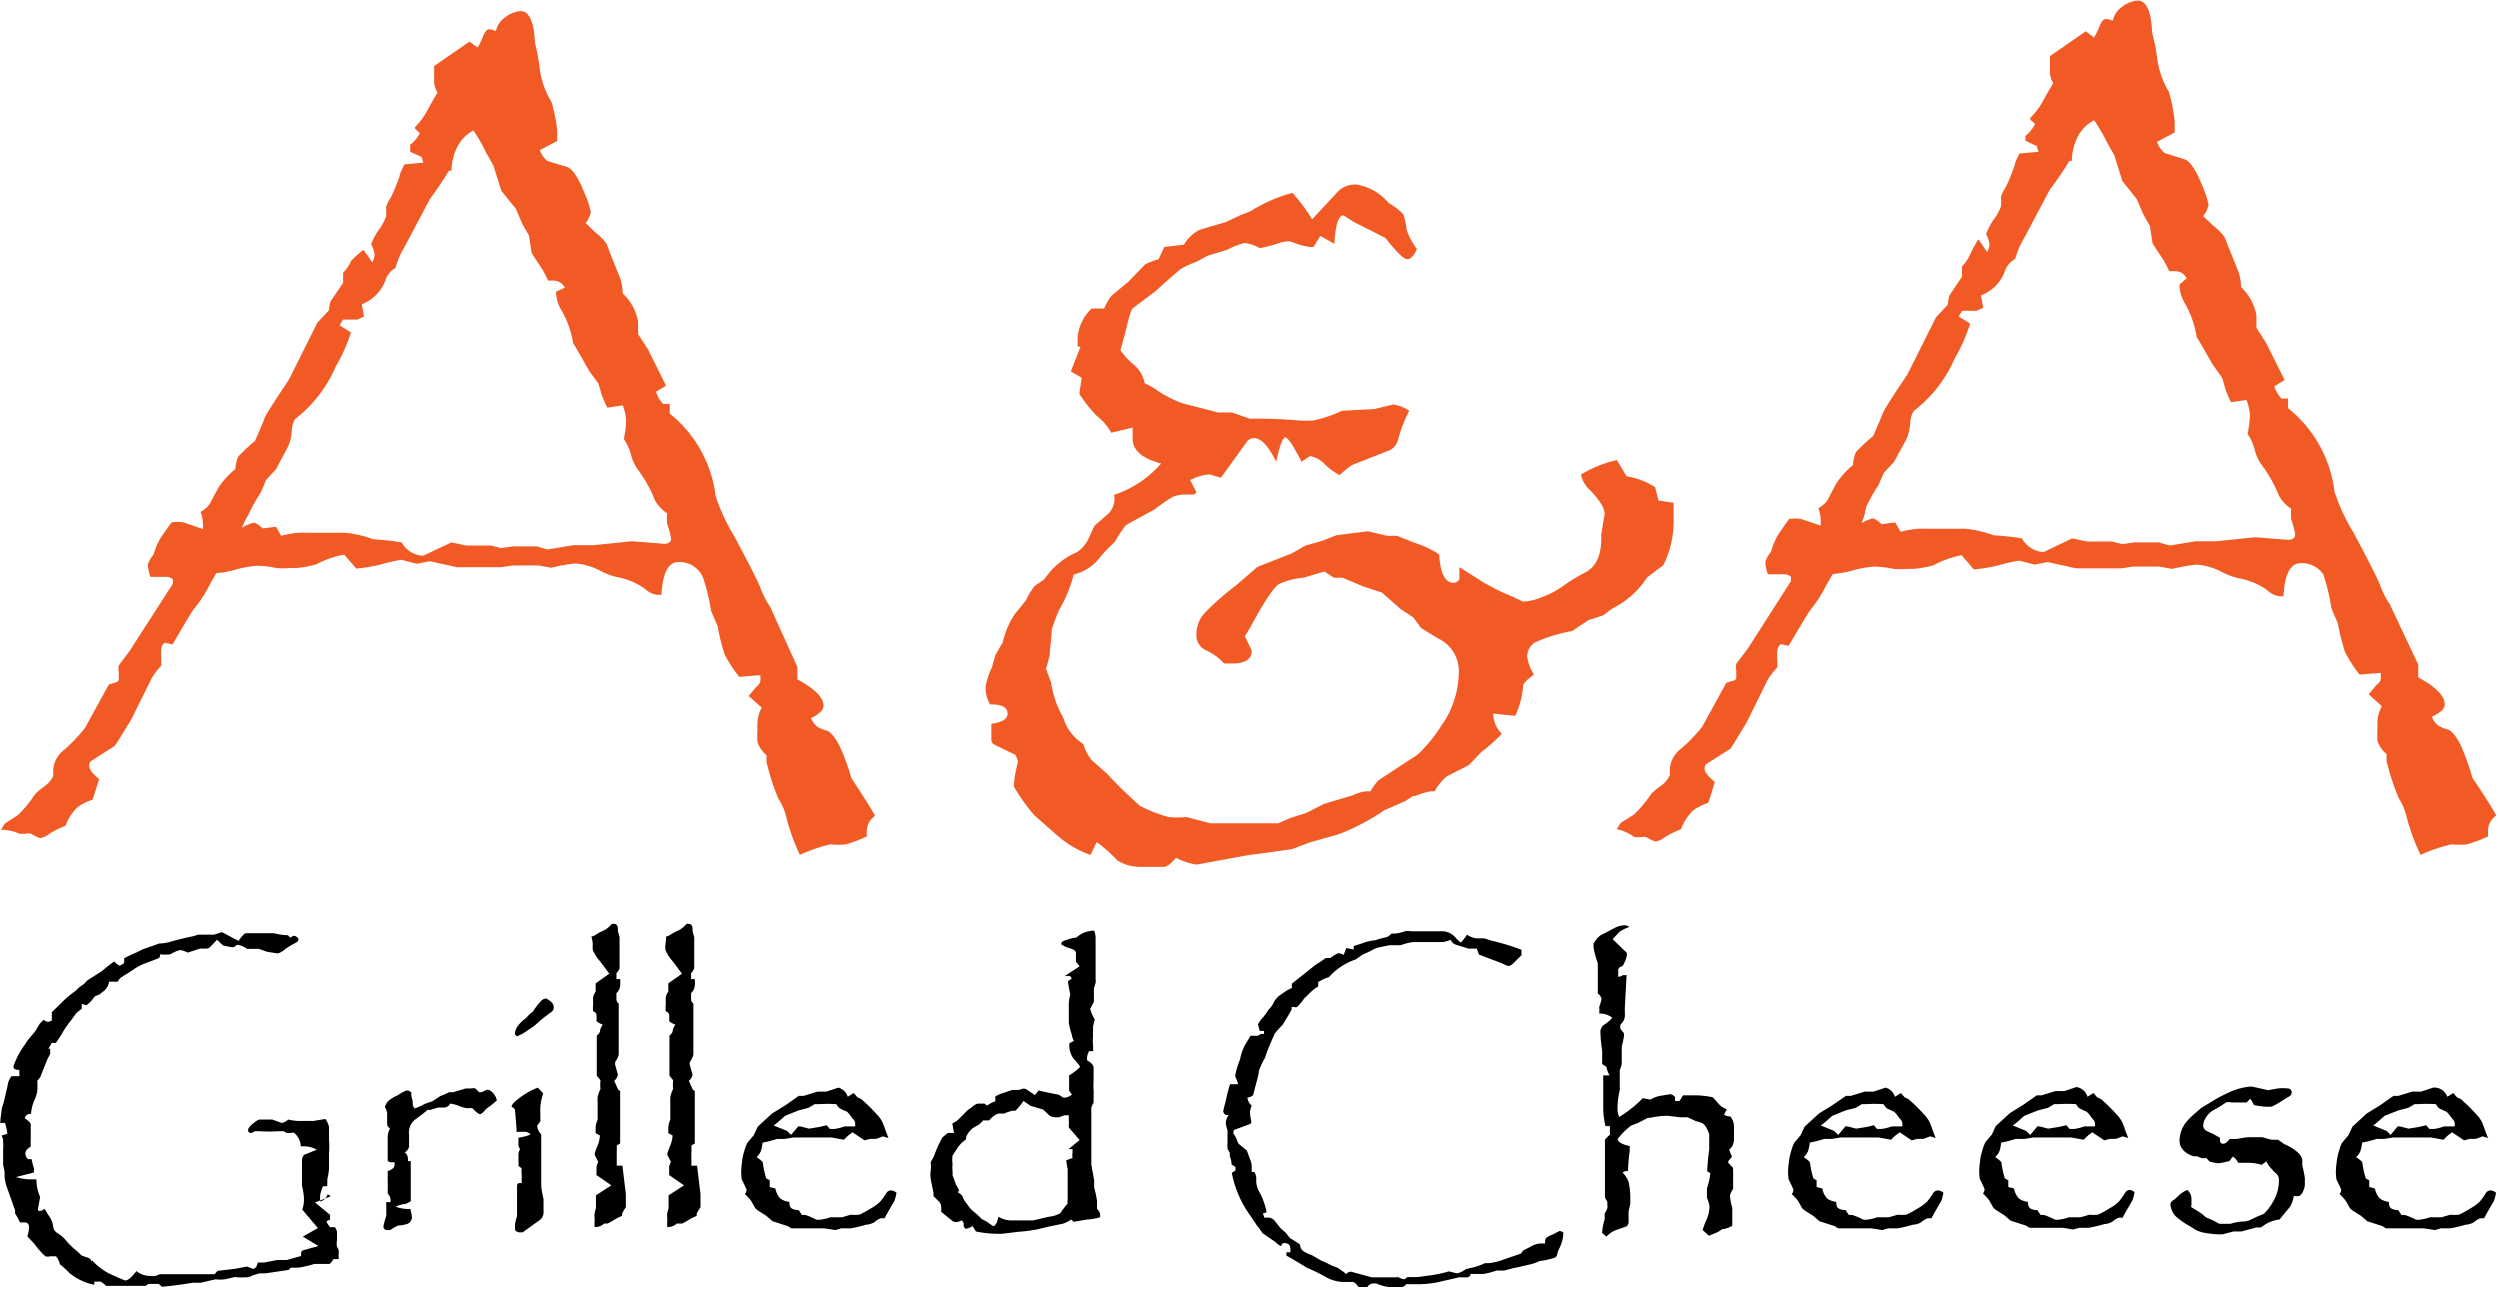 <svg xmlns="http://www.w3.org/2000/svg" viewBox="0 0 87.76 45.42"><defs><style>.cls-1{fill:#f15a24;}</style></defs><title>logo2</title><g id="Layer_1" data-name="Layer 1"><path d="M580.3,227.09l.2-.06a3.33,3.33,0,0,0-.08-.38h-.17q0-.13.06-.54l.06-.18.14-.6q0-.12.13-.32h.28l0-.22q-.21,0-.21-.12a2.76,2.76,0,0,1,.39-.75l.11-.17.26-.31.17-.28.13-.13a.32.32,0,0,0,.16.07.31.31,0,0,0,.13-.05l0-.29.34-.33a3.32,3.32,0,0,1,.47-.4l.16-.15.16-.11.11-.12.53-.34a4.94,4.94,0,0,1,.42-.33.63.63,0,0,0,.19.15q.15-.07.16-.11s0-.05,0-.15a3.35,3.35,0,0,1,.42-.2l.24-.12.38-.13.19-.07a1.46,1.46,0,0,0,.39-.06q.38-.11.82-.2l.16-.05.19,0h.37l.24-.08h.05l.56.3q.2-.27.25-.27h0l.44,0,.56,0a2,2,0,0,0,.49.07l.08.09h0a.27.27,0,0,1,.13-.07s.09,0,.16.11a.17.17,0,0,1-.07.12l-.17.09-.21.13a.68.68,0,0,1-.28.17l-.38-.06-.28-.1-.41,0a.94.94,0,0,0-.31-.14l-.06,0q-.09.08-.11.08l-.07,0-.3-.06-.21-.2-.24.25a.21.21,0,0,1-.15.06l-.21,0-.43.14a.94.94,0,0,0-.26-.09,1.12,1.12,0,0,0-.35.15,1.42,1.42,0,0,1-.36,0q0,.12-.06.14l-.55.21a2.54,2.54,0,0,0-.42.25l-.34.21a.59.59,0,0,0-.12.15l-.22,0h-.08a.56.56,0,0,1-.15.3l-.19.15-.15.06s0,0-.07.08a1,1,0,0,1-.24.24l-.16-.05,0,.17-.19.15-.18.25a4.15,4.15,0,0,0-.27.38q-.13.23-.27.42l-.15,0a.59.59,0,0,1-.12.2v0H582l0,.07H582a.67.67,0,0,1,0,.12l-.1.19-.25.63-.1.12a2.8,2.8,0,0,1,0,.35,1.3,1.3,0,0,1-.12.37,1.44,1.44,0,0,0-.1.44q-.19,0-.22.16.21.13.21.22h0q0,.4,0,.47a2.86,2.86,0,0,0,0,.3q-.19.11-.19.25a.3.3,0,0,0,.09.19l.13,0a2,2,0,0,0,.08.31,1.05,1.05,0,0,1,0,.16l-.63.16h0a1.73,1.73,0,0,0,.53.08l.19,0a1.45,1.45,0,0,0,.13.62h0l-.08.42a.06.06,0,0,0,.07.07.26.26,0,0,0,.16-.08l.13.21a1,1,0,0,1,.15.28l.05.24s.05.08.13.13a1.06,1.06,0,0,1,.3.26,2.6,2.6,0,0,0,.31.31l.12.1.11.11.16.06a.31.31,0,0,1,.15.07l.06.09,0-.05a2.18,2.18,0,0,0,.59.46l.33.15.24.1q.15,0,.4-.33a.76.76,0,0,0,.51.17.44.44,0,0,0,.16,0l.15-.06.11,0h.08l.76,0h.61l.37,0a.41.41,0,0,1,.11-.12l.6-.07.42-.08.21.08h0q.12,0,.17-.22l.22,0,.47-.09.33,0,.5-.14a.35.35,0,0,1,0-.07q0-.11.07-.13l.54-.15-.55-.33.53-.3-.55-.65v0a1,1,0,0,0,.06-.37s0-.2-.07-.47V228q0-.21.12-.25l.4-.16,0,0,0,0a.9.9,0,0,0-.45-.12h-.11a.67.67,0,0,0-.23-.47.21.21,0,0,0-.12,0h-.15l-.1-.06h0l-.17,0a5.26,5.26,0,0,1-.67,0l-.18,0a.21.21,0,0,1-.13.06q-.1,0-.1-.1t.2-.25a.63.63,0,0,1,.19-.12h.46l.33.12h0a.38.38,0,0,0,.22-.12,2.15,2.15,0,0,0,.37.05h.1l.18,0,.24,0h0l.42-.07a.81.81,0,0,1,.13.27h0l0,.36s0,.05,0,.1a3,3,0,0,1,0,.47q0,.12,0,.55a2.61,2.61,0,0,1-.06.37q0,.11,0,.24h-.15a1.43,1.43,0,0,0-.1.31,1.59,1.59,0,0,0,0,.23.47.47,0,0,0,.17-.1.4.4,0,0,0,.09-.15.15.15,0,0,1,.1.07l-.54.21.53.44,0,0a.63.63,0,0,0,0,.16l-.13.06a.59.59,0,0,0,.13.21H592a.65.65,0,0,1,.07.15v.31a.55.55,0,0,0,0,.22l.06.12,0,.14a.26.26,0,0,0,0,.08,1,1,0,0,0,0,.1l-.19,0a.46.46,0,0,1-.13.17h-.54a3.48,3.48,0,0,1-.56.13l-.26,0-.08.08-.81.12h-.19a1.28,1.28,0,0,0-.38.13,2.68,2.68,0,0,1-.51,0l-.35.08a1.59,1.59,0,0,1-.33,0l-.52.12H587q-.6.1-1.08.14-.1-.11-.15-.1h-.12l-.2,0-.1.07h-.72l-.2,0-.47,0a.63.63,0,0,0-.19-.15l-.22,0,0,.11a2,2,0,0,1-.86-.4,3.21,3.21,0,0,0-.35-.32.55.55,0,0,0-.14-.28H582a.3.3,0,0,1-.17,0,2.66,2.66,0,0,1-.37-.42l-.26-.28a1.29,1.29,0,0,0,.06-.31q0-.18-.16-.18l-.16,0a1.94,1.94,0,0,0-.17-.31l0-.11-.28-.79a1.39,1.39,0,0,1-.09-.42v0l0-.14a2.27,2.27,0,0,0-.05-.24s0-.2,0-.55a1.46,1.46,0,0,0,0-.24.9.9,0,0,1,0-.13A.35.35,0,0,1,580.3,227.09Z" transform="translate(-580.24 -187.23)"/><path d="M593.75,226.09a.62.62,0,0,1,.12-.21,1.27,1.27,0,0,1,.33-.2,1.45,1.45,0,0,1,.31-.17.2.2,0,0,1,.17.08l0,.11.05.2a.45.45,0,0,0,0,.11.22.22,0,0,0,.07.13,1.88,1.88,0,0,0,.35-.16l.27-.09.27-.18.17-.07.15-.07.14,0h0l.44-.13h.19a.27.27,0,0,1,.15,0l.13.13.09,0,.19-.09h0a.31.31,0,0,1,.19.1.52.52,0,0,1,.15.28,3.47,3.47,0,0,1-.38.3q-.14.18-.21.18t-.27-.21h-.19a.88.88,0,0,1-.28-.08,1.35,1.35,0,0,0-.31-.08.24.24,0,0,1-.21.14l-.22,0-.26.08-.1,0q-.13.12-.45.35a.58.58,0,0,0-.2.52v.22q0,.12,0,.19s0,.12-.15.21a.32.32,0,0,1,.11.2.56.56,0,0,1,0,.11l.1,0,0,.19,0,1.15,0,.07-.17.09a1.08,1.08,0,0,0-.36.1,1.3,1.3,0,0,0,.4.08l.11,0a1.24,1.24,0,0,1,.06.29.26.26,0,0,1-.15.23,1.24,1.24,0,0,1-.33.06,1.53,1.53,0,0,0-.28.16l-.09,0q-.15,0-.15-.13a3.06,3.06,0,0,1,.1-.37.24.24,0,0,0,0-.08l0-.29a.64.64,0,0,1,0-.11l.15,0a1,1,0,0,0,0-.1.34.34,0,0,0-.1-.2V229a2.86,2.86,0,0,0,0-.3q0-.21,0-.36.24-.08.24-.21a.38.38,0,0,0,0-.1l-.13,0a.19.19,0,0,1-.11-.05v-.64s0-.07,0-.12v-.1a.69.69,0,0,1,.08-.28.27.27,0,0,1-.1-.12s0-.15,0-.42A.57.57,0,0,0,593.75,226.09Z" transform="translate(-580.24 -187.23)"/><path d="M598.2,226.08q0-.09.19-.24a2.64,2.64,0,0,1,.73-.43l.19.2a2,2,0,0,0-.1.45,2.79,2.79,0,0,0,0,.29v.24l-.11.15a.44.44,0,0,0,.14.31l0,.08v.38a1.19,1.19,0,0,0,0,.15l0,1.22a4,4,0,0,0,.08.44v.27a2.08,2.08,0,0,1,0,.22.33.33,0,0,1-.12.24l-.24.17-.37.27-.12,0a.22.22,0,0,1-.15-.08l0-.21a1.61,1.61,0,0,1,.07-.28v-.31l0-.63v-.12q0-.1.1-.1h.06a.58.58,0,0,0,0-.14,1,1,0,0,0,0-.2,1.54,1.54,0,0,1,0-.18l-.11-.08a1.72,1.72,0,0,0,0-.21s0-.05,0-.1v-.09a.36.36,0,0,1,.06-.19.25.25,0,0,1-.06-.16v-.24q.42-.08.42-.13v0a.35.35,0,0,0-.24-.08h-.25a.83.83,0,0,0,0-.13l-.05-.63Q598.31,226.14,598.2,226.08Zm.12-2.58h0q0-.22.33-.49a1,1,0,0,0,.17-.17l.13-.1a2.27,2.27,0,0,1,.3-.39.3.3,0,0,1,.16-.07.48.48,0,0,1,.15.1.26.26,0,0,1,.12.22.22.22,0,0,1-.12.18,5.79,5.79,0,0,0-.56.46l-.18.12-.22.15-.21.1S598.31,223.56,598.31,223.49Z" transform="translate(-580.24 -187.23)"/><path d="M601,220.11a.5.5,0,0,0,.16-.07,1.38,1.38,0,0,1,.24-.13.91.91,0,0,0,.32-.25h.06q.15,0,.15.17h0a.6.6,0,0,1,0,.08v0l.06.22,0,.54q0,.52,0,.55a.44.44,0,0,1-.11.17l0,.21.13,0a1.13,1.13,0,0,1,0,.23.38.38,0,0,1-.13.26q0,.18,0,.23a.19.19,0,0,0,.08.14q0,.12,0,.18l0,.8v.81a.66.66,0,0,1-.12.25.27.27,0,0,0,0,.13l.09.32v0a.33.33,0,0,1-.13.22l.14.31.07.05v.4l0,1.44-.12.07a1.78,1.78,0,0,1,0,.23s0,.12,0,.31v.17l.2,0,0,0,.12,1v.27l0,.19a1.42,1.42,0,0,0-.13.22.17.17,0,0,0,0,.08,2.65,2.65,0,0,0-.36.19l-.15.08h-.12a.45.45,0,0,1-.25.12l-.09,0q0-.1,0-.16a1.19,1.19,0,0,0,0-.2.48.48,0,0,1,0-.1,1.8,1.8,0,0,1,.05-.2v-.14l0-.19,0-.12.54-.35-.52-.36v-.08l0-.23.06-.16-.12-.23a.16.16,0,0,1,0-.07,2.56,2.56,0,0,1,.1-.27,1.1,1.1,0,0,0,.08-.35l-.15-.08V227q0-.15,0-.19s0-.11.07-.28a.52.52,0,0,0,0-.1q0-.22,0-.5a1.46,1.46,0,0,1,0-.18,1,1,0,0,1,.1-.29,1.38,1.38,0,0,1,0-.31l-.13-.16v-1.41a.32.32,0,0,0,.11-.13q0-.11.1-.25a.86.86,0,0,1-.22-.12,1.36,1.36,0,0,0,0-.22s0-.09-.12-.13a1.14,1.14,0,0,1,0-.23v-.26a.52.52,0,0,1,.09-.2.09.09,0,0,0,0-.05l0-.12,0-.12,0,0,.48-.34-.33-.44a1.47,1.47,0,0,1-.25-.39,1.17,1.17,0,0,1,0-.21A1.33,1.33,0,0,0,601,220.11Z" transform="translate(-580.24 -187.23)"/><path d="M603.62,220.11a.5.5,0,0,0,.16-.07,1.38,1.38,0,0,1,.24-.13.91.91,0,0,0,.32-.25h.06q.15,0,.15.17h0a.6.6,0,0,1,0,.08v0l.06.22,0,.54q0,.52,0,.55a.44.44,0,0,1-.11.17l0,.21.13,0a1.13,1.13,0,0,1,0,.23.38.38,0,0,1-.13.26q0,.18,0,.23a.19.19,0,0,0,.08.14q0,.12,0,.18l0,.8v.81a.66.66,0,0,1-.12.25.27.27,0,0,0,0,.13l.09.32v0a.33.33,0,0,1-.13.22l.14.31.07.05v.4l0,1.44-.12.07a1.78,1.78,0,0,1,0,.23s0,.12,0,.31v.17l.2,0,0,0,.12,1v.27l0,.19a1.42,1.42,0,0,0-.13.22.17.17,0,0,0,0,.08,2.65,2.65,0,0,0-.36.19l-.15.08H604a.45.45,0,0,1-.25.12l-.09,0q0-.1,0-.16a1.19,1.19,0,0,0,0-.2.48.48,0,0,1,0-.1,1.8,1.8,0,0,1,.05-.2v-.14l0-.19,0-.12.54-.35-.52-.36v-.08l0-.23.06-.16-.12-.23a.16.16,0,0,1,0-.07,2.56,2.56,0,0,1,.1-.27,1.1,1.1,0,0,0,.08-.35l-.15-.08V227q0-.15,0-.19s0-.11.07-.28a.52.52,0,0,0,0-.1q0-.22,0-.5a1.46,1.46,0,0,1,0-.18,1,1,0,0,1,.1-.29,1.38,1.38,0,0,1,0-.31l-.13-.16v-1.41a.32.32,0,0,0,.11-.13q0-.11.1-.25a.86.86,0,0,1-.22-.12,1.36,1.36,0,0,0,0-.22s0-.09-.12-.13a1.14,1.14,0,0,1,0-.23v-.26a.52.52,0,0,1,.09-.2.09.09,0,0,0,0-.05l0-.12,0-.12,0,0,.48-.34-.33-.44a1.47,1.47,0,0,1-.25-.39,1.17,1.17,0,0,1,0-.21A1.33,1.33,0,0,0,603.62,220.11Z" transform="translate(-580.24 -187.23)"/><path d="M610,225.73l.21-.13.13.15.13.06a5.67,5.67,0,0,1,.55.54,1,1,0,0,1,.21.3q.05.12.11.3l.09.23,0,0-.19-.06-.24.09-.22,0-.19.05-.42-.28a1.3,1.3,0,0,0-.3.26l-.44-.08-.24,0,0,0h-.56l-.24,0-.3,0-.3.05h-.27a4,4,0,0,1-.51.13,1.62,1.62,0,0,1-.06.3.67.67,0,0,1-.15.21q.21.14.22.2a2.91,2.91,0,0,0,.12.55l.12.06,0,.24.2.05a.69.69,0,0,0,.17.35.63.63,0,0,0,.32.12q0,.2.1.24a.5.5,0,0,0,.23.05l.11.17h.12a2.44,2.44,0,0,1,.38.16.37.37,0,0,0,.17,0,1.39,1.39,0,0,0,.33-.08l.41,0,.31-.09a1.4,1.4,0,0,0,.3,0,3.38,3.38,0,0,0,.4-.22,1.44,1.44,0,0,0,.33-.24,2.17,2.17,0,0,0,.22-.31.2.2,0,0,1,.18-.08.33.33,0,0,1,.17.08,1.26,1.26,0,0,1-.08.3q-.27.46-.34.6a.35.35,0,0,0-.14,0,.67.67,0,0,0-.21.13.59.59,0,0,1-.29.09,4.71,4.71,0,0,1-.55.13l-.33,0-.21.06-.38-.06-.22,0h-.11l-.24,0-.47,0h-.12l-.13-.08-.53-.17-.22-.19-.22-.14q-.18-.11-.19-.17l-.12-.21a1.57,1.57,0,0,0-.22-.24.34.34,0,0,0,.06-.15,3.82,3.82,0,0,0-.17-.36,1.8,1.8,0,0,1,0-.55,2,2,0,0,1,.09-.46,1.28,1.28,0,0,1,.11-.29l.22-.26.14-.3.5-.46.47-.29.47-.33.17,0,.49-.15.31,0,.42-.14A.48.48,0,0,1,610,225.73Zm-.74,1,.11.13.17,0a1.72,1.72,0,0,0,.35-.09l.37,0,0-.06a.41.41,0,0,0,0-.06.23.23,0,0,0-.08-.14l-.06-.08q-.15-.21-.19-.19l-.21-.1a.48.48,0,0,1-.12-.15,5.36,5.36,0,0,0-.63,0h-.13l-.22.13-.35.09-.47.19-.25.22-.15.12v0h0l.47.19.14.14.25-.3.07,0,.31.08h0l.37-.06Z" transform="translate(-580.24 -187.23)"/><path d="M613.51,227l.22,0,0,0-.06-.33.17-.1.37-.37.17-.12a.37.37,0,0,1,.2-.11l.22,0,.09.07a1.07,1.07,0,0,1,.29-.15v-.17a1.14,1.14,0,0,1,.3-.13l.3-.1.22,0,.18-.05a.32.32,0,0,1,.15.07l.24.16.13-.16.26.06.45.09.15.1.07,0a.42.42,0,0,0,.24-.11.69.69,0,0,1-.1-.14l0-.4,0-.13a1.9,1.9,0,0,0,.39-.3s-.08-.13-.23-.28a.81.81,0,0,1-.15-.55l.16-.08a.59.59,0,0,1-.08-.24,2,2,0,0,1-.1-.4l0-.18q0-.19,0-.49a1.4,1.4,0,0,1,.05-.31l-.07-.37a.4.4,0,0,1,0-.12l.12-.07q-.05-.11-.07-.1s-.07,0-.17,0l0,0h0l.52-.34-.13-.16,0-.3q0-.11-.21-.17t-.31-.15s0-.06.07-.1a1.74,1.74,0,0,1,.47-.13.91.91,0,0,1,.62-.24.76.76,0,0,1,.05.3v.12h0l0,.28v1a.42.42,0,0,1,0,.13l-.06.2,0,.47-.13.24a1.44,1.44,0,0,0,.16.38l-.06.24,0,.19a1.1,1.1,0,0,0,0,.17,1.18,1.18,0,0,0,0,.28.69.69,0,0,1,0,.12.22.22,0,0,1,0,.11l-.14,0a.58.58,0,0,0-.07.22.92.92,0,0,0,0,.1q.22.13.23.25s0,.14,0,.38a.3.3,0,0,0,0,.06,2.78,2.78,0,0,0,0,.37.67.67,0,0,1,0,.12v.31a.85.85,0,0,0-.08.17v.83l0,.43v.13l0,.3,0,.31.1.56v.25a3.35,3.35,0,0,1,.1.47v.28a.29.29,0,0,1,.11.21v.08a1.91,1.91,0,0,1-.46.08l-.47.08-.09-.08a1.06,1.06,0,0,1-.3.15l-.54.11a4.73,4.73,0,0,1-1,.17l-.58.07a4,4,0,0,1-.92-.08l-.12-.19a.75.75,0,0,1-.24.1s0,0-.07-.08l0-.12a.23.23,0,0,0-.07-.1.49.49,0,0,1-.19.06.23.23,0,0,1-.16-.06l-.37-.3a.87.87,0,0,0,0-.17.3.3,0,0,0-.12-.23l-.15-.15,0-.12q-.1-.47-.1-.51a1,1,0,0,1,0-.26,1.07,1.07,0,0,0,0-.3l.11-.2a4.77,4.77,0,0,1,.3-.67Zm.36,2.09a.39.39,0,0,1,.15.12l.06.14.21.29a2,2,0,0,0,.25.22l.16.16.17.09.23.16q.12,0,.19-.33a.84.84,0,0,0,.41.13l.55,0h.26l.56-.13a1,1,0,0,0,.39-.12,2.75,2.75,0,0,1,.26-.34.29.29,0,0,1,0-.13l0-.17v-.91a2.57,2.57,0,0,1-.05-.31l.22-.08a.57.57,0,0,1,0-.18s0-.08,0-.13l-.14,0,.39-.32-.38-.44v-.13a.19.19,0,0,0,0-.08v-.22l-.15,0-.19.07h-.07a.41.41,0,0,1-.27-.06l-.22-.21-.44-.13-.25-.17a3.61,3.61,0,0,1-.28.34h-.07a.92.92,0,0,0-.32.1h-.17q-.15,0-.37.24l-.21,0a.72.72,0,0,1-.15.15l-.21.12q-.25.22-.24.4a1.12,1.12,0,0,0-.3.3l-.17.26a1,1,0,0,0,0,.31.94.94,0,0,0,0,.25l0,.14.06.16.06.17a.74.74,0,0,1,.12.26S613.87,229,613.87,229.07Z" transform="translate(-580.24 -187.23)"/><path d="M623.28,226.37a.16.16,0,0,1-.1-.13,3,3,0,0,1,.08-.32,5.77,5.77,0,0,1,.16-.63l.28,0a.85.85,0,0,0-.09-.25.21.21,0,0,1,0-.1,2.84,2.84,0,0,1,.16-.52,1.87,1.87,0,0,1,.16-.48l.21-.35.12,0,.11,0a.24.24,0,0,0,.13-.07.21.21,0,0,0,.11,0,.23.23,0,0,0,0-.1l-.15,0-.06-.23s.06-.13.19-.26l.1-.13a1.12,1.12,0,0,1,.12-.17.64.64,0,0,0,.15-.23l0,0a1,1,0,0,1,.19-.22l.26-.18,0,0,.18-.09v-.15l.83-.66.19-.12.17-.12.16,0a1.36,1.36,0,0,1,.28-.17.49.49,0,0,1,.19.06l.09-.24.26.05,0-.12.28-.09a1.64,1.64,0,0,1,.46-.11l.19-.06.25-.06a.63.63,0,0,0,.15-.12h.15a1.32,1.32,0,0,0,.32-.08.67.67,0,0,1,.21,0l.19,0h.09l.85,0a.65.65,0,0,1,.45.24q.14.15.17.15t.22-.27a.67.67,0,0,0,.35.13h.09l.17,0,.21.07a8.76,8.76,0,0,1,1.09.33v.19h0l-.13.13c-.16.17-.26.25-.31.25a.53.53,0,0,1-.21-.08l-.84-.32-.08-.21-.17,0-.12,0-.42-.13a.33.33,0,0,1-.15-.09l-.06-.09a1.07,1.07,0,0,1-.27.08h-.88l-.16,0a2,2,0,0,0-.44.11l-.39,0-.39.08a.94.94,0,0,0-.25.11l-.32.15-.23.16a2.23,2.23,0,0,0-.94.62,1.54,1.54,0,0,0-.38.18.44.44,0,0,1,0,.15,1.49,1.49,0,0,0-.34.28l-.15.14a1.43,1.43,0,0,1-.25.3.2.2,0,0,1-.11,0h-.08a.29.29,0,0,1,0,.09s-.1.19-.31.53a4,4,0,0,0-.28.31l-.15.34-.13.32-.06.19a2.49,2.49,0,0,0-.22.47q0,.1-.08.38l-.11.42q0,.09-.21.13a.41.41,0,0,0,.15.28.83.83,0,0,0-.06.22,1.55,1.55,0,0,0,.05.35v0a.09.09,0,0,1-.06.08l-.51.19a.07.07,0,0,0-.06.07.14.14,0,0,0,0,.07,1.24,1.24,0,0,1,.12.22.55.55,0,0,0,.06.14l.29.24.11.3a.71.71,0,0,1,.06.23h0l0,.22.09,0a.43.43,0,0,1,.07.2h0l0,.17a1,1,0,0,0,.06.24l.12.23a2.84,2.84,0,0,1,.18.55s0,.06-.13.06l.06.16a.53.53,0,0,1,.2,0l.12.06.24.3.19.17.15.19a2.77,2.77,0,0,1,.35.22.27.27,0,0,0,.1.22,1.15,1.15,0,0,0,.31.15l.29.17.22.1.2.1.21.08.15.11a.42.42,0,0,1,.13.11.25.25,0,0,1,.17-.09l.74.2h.84a.19.19,0,0,1,.1,0,.64.64,0,0,0,.19.07.32.32,0,0,0,.11-.08l.08,0H630l.52-.07a4,4,0,0,0,.58-.13l.28.07a.74.74,0,0,0,.32-.15l.3-.07a2.32,2.32,0,0,0,.37-.14l.15,0a2.07,2.07,0,0,0,.54-.14l.56-.19.1-.12.24-.12a.75.75,0,0,1,.37-.12l.15,0c0-.11,0-.18.06-.21a.94.94,0,0,1,.22-.11l.23-.12a.3.3,0,0,1,.13.06,1.23,1.23,0,0,1-.13.53.8.8,0,0,0-.09.25.18.18,0,0,1-.08.1,3.09,3.09,0,0,1-.54.12,1.7,1.7,0,0,1-.3.11l-.35.08-.28.06-.3.08-.27,0a3,3,0,0,1-.46.12h-.46v0q0,.12-.15.12h-.25l-.79.18a3.59,3.59,0,0,1-.58.06l-.49,0h0a.2.2,0,0,1-.16.1H629a1.36,1.36,0,0,1-.43-.12.44.44,0,0,0-.16,0,.24.24,0,0,0-.17.12h-.31q-.12-.18-.22-.18h-.37a1.35,1.35,0,0,1-.61-.2,5.92,5.92,0,0,0-.62-.3q-.53-.33-.71-.42l0-.12h.14v-.09q0-.21-.16-.23t-.16.11a.86.86,0,0,1-.22-.16l-.44-.3-.13-.19-.06-.07-.22-.33a3.77,3.77,0,0,1-.67-1.53l.13-.08v-.12l-.14-.1a.66.66,0,0,0-.06-.28l0-.13a.6.6,0,0,1-.08-.14,2.21,2.21,0,0,1,0-.24l0-.28,0-.13a1,1,0,0,1-.06-.24.48.48,0,0,1,.1-.28A1.21,1.21,0,0,0,623.28,226.37Z" transform="translate(-580.24 -187.23)"/><path d="M636.27,220.22a.58.58,0,0,1,.26-.21l.42-.22a.78.78,0,0,1,.34-.08.33.33,0,0,1,.15.06,1.44,1.44,0,0,0-.35.17l-.24.26.49.47a.19.19,0,0,1,0,.13.7.7,0,0,1-.07.21l-.06.12-.11.05a.23.23,0,0,0-.05.08.29.29,0,0,0,0,.11.57.57,0,0,0,0,.15.31.31,0,0,0,.16-.06l.13,0-.06,1.12a1.62,1.62,0,0,0,0,.17c0,.06,0,.11,0,.15a.44.44,0,0,1-.15.29.28.28,0,0,0,0,.17l.11.13a.24.24,0,0,1,0,.15,2.19,2.19,0,0,1-.07.32l0,.25q0,.35,0,.37a1.89,1.89,0,0,1-.07.22l0,.27v.13l0,.21a.28.28,0,0,1,0,.08,3.1,3.1,0,0,0-.08.67.71.71,0,0,0,.06.28,4.21,4.21,0,0,0,.83-.66l.27.05a1,1,0,0,1,.33-.13l.36-.06a.26.26,0,0,1,.17.1l0,.14h.15a.65.65,0,0,0,.1-.15.07.07,0,0,1,.08-.05l.38,0a3.12,3.12,0,0,1,.62.07l.21.24a.72.72,0,0,0,.28.18l-.1.19a.39.39,0,0,0,.22.06.56.56,0,0,1,.13.35q0,.21,0,.44a.52.52,0,0,1-.09.3l-.08.08.1.25-.13.15,0,.06.17.18a.48.48,0,0,0,0,.12v.16l0,.38v.07a.84.84,0,0,0-.11.23s0,.17.08.44v.63a.83.83,0,0,1-.36.12.92.92,0,0,1-.22.13l-.24.1-.22-.2a2.27,2.27,0,0,1,.13-.35,1.2,1.2,0,0,0,.11-.49,1.35,1.35,0,0,0-.09-.3l0-.08,0-.24a2.55,2.55,0,0,0,.12-.54l-.11-.06a6.84,6.84,0,0,1,.07-.76.54.54,0,0,0,0-.08v0l0-.31,0-.06a.25.25,0,0,0,0-.09h0a.91.91,0,0,0-.09-.21.39.39,0,0,0-.15-.18.8.8,0,0,0-.22-.07l-.3-.14h-.27l-.42-.05H639l-.31,0a2.69,2.69,0,0,0-.52.07l-.08,0-.37.19-.22.08a2.42,2.42,0,0,0-.47.47q0,.16.42.25l0,.17a5.73,5.73,0,0,0-.06.71.26.26,0,0,0-.19.05v0a.94.94,0,0,1,.21.33,2.41,2.41,0,0,1,.06.55l0,.21-.06.28,0,.17v.22a.24.24,0,0,1-.07.13l-.4.14a1,1,0,0,0-.31.22l-.15-.13a2.07,2.07,0,0,1,.09-.48v-.19l.09-.18a.3.3,0,0,0,0-.15.21.21,0,0,0,0-.1.62.62,0,0,1-.08-.16h0l0-.33v-.3s0-.06,0-.1v-.31l0-.48,0-.37,0-.12a.85.85,0,0,1,.17-.17.13.13,0,0,0,0-.1,1.27,1.27,0,0,0,0-.21l-.15,0a2.81,2.81,0,0,1-.08-.69q0-.49,0-1.09l.22,0a1.07,1.07,0,0,1-.11-.3l-.15-.1a2.3,2.3,0,0,0,0-.28,1.3,1.3,0,0,0,0-.21,5.27,5.27,0,0,1-.06-.63.3.3,0,0,1,.12-.25,1.54,1.54,0,0,0,.3-.25h0a.69.69,0,0,0-.46-.15,1.46,1.46,0,0,0,0-.24,1.66,1.66,0,0,0,.08-.26.27.27,0,0,0-.13-.2c0-.11,0-.2,0-.26s0-.16,0-.23,0-.24,0-.29,0-.12,0-.28a4,4,0,0,1-.15-.55s0-.09,0-.15Z" transform="translate(-580.24 -187.23)"/><path d="M646.76,225.73l.21-.13.13.15.13.06a5.61,5.61,0,0,1,.55.54,1,1,0,0,1,.21.3q.05.12.11.3l.09.23,0,0-.19-.06-.24.09-.22,0-.19.05-.42-.28a1.3,1.3,0,0,0-.3.26l-.44-.08-.24,0,0,0h-.56l-.24,0-.3,0-.3.05h-.27a4.05,4.05,0,0,1-.51.13,1.58,1.58,0,0,1-.06.3.67.67,0,0,1-.15.21q.21.14.22.2a2.85,2.85,0,0,0,.12.55l.11.06,0,.24.2.05a.69.69,0,0,0,.17.35.63.63,0,0,0,.32.12q0,.2.1.24a.5.5,0,0,0,.23.05l.11.17h.12a2.44,2.44,0,0,1,.38.16.37.37,0,0,0,.17,0,1.39,1.39,0,0,0,.33-.08l.41,0,.31-.09a1.4,1.4,0,0,0,.3,0,3.4,3.4,0,0,0,.4-.22,1.44,1.44,0,0,0,.33-.24,2.19,2.19,0,0,0,.22-.31.2.2,0,0,1,.18-.08.33.33,0,0,1,.17.08,1.25,1.25,0,0,1-.08.3q-.27.46-.34.6a.35.35,0,0,0-.14,0,.67.67,0,0,0-.21.13.59.59,0,0,1-.29.09,4.72,4.72,0,0,1-.55.13l-.33,0-.21.06-.38-.06-.22,0h-.11l-.24,0-.47,0h-.12l-.13-.08-.53-.17-.22-.19-.22-.14c-.12-.07-.18-.13-.19-.17l-.12-.21a1.56,1.56,0,0,0-.22-.24.34.34,0,0,0,.06-.15,3.89,3.89,0,0,0-.17-.36,1.81,1.81,0,0,1,0-.55,2,2,0,0,1,.09-.46,1.26,1.26,0,0,1,.11-.29l.22-.26.14-.3.5-.46.47-.29.48-.33.17,0,.49-.15.31,0,.42-.14A.48.48,0,0,1,646.76,225.73Zm-.74,1,.11.13.17,0a1.72,1.72,0,0,0,.35-.09l.37,0,0-.06a.38.38,0,0,0,0-.06.23.23,0,0,0-.08-.14l-.06-.08c-.1-.14-.17-.2-.19-.19l-.21-.1a.49.49,0,0,1-.12-.15,5.35,5.35,0,0,0-.63,0h-.13l-.22.13-.35.09-.47.19-.25.22-.15.12v0h0l.47.19.14.14.25-.3.07,0,.31.08h0l.37-.06Z" transform="translate(-580.24 -187.23)"/><path d="M653.52,225.73l.21-.13.13.15.13.06a5.73,5.73,0,0,1,.55.54,1,1,0,0,1,.21.3q.05.12.11.3l.09.23,0,0-.19-.06-.24.09-.22,0-.19.05-.42-.28a1.3,1.3,0,0,0-.3.26l-.44-.08-.24,0,0,0h-.56l-.24,0-.3,0-.3.05H651a4,4,0,0,1-.51.13,1.66,1.66,0,0,1-.06.3.67.67,0,0,1-.15.21q.21.14.22.2a3,3,0,0,0,.12.55l.12.06,0,.24.2.05a.69.69,0,0,0,.17.35.63.63,0,0,0,.32.12q0,.2.1.24a.51.51,0,0,0,.23.05l.11.17h.12a2.44,2.44,0,0,1,.38.16.37.37,0,0,0,.17,0,1.39,1.39,0,0,0,.33-.08l.41,0,.31-.09a1.4,1.4,0,0,0,.3,0,3.36,3.36,0,0,0,.4-.22,1.45,1.45,0,0,0,.33-.24,2.15,2.15,0,0,0,.22-.31A.2.2,0,0,1,655,229a.33.33,0,0,1,.17.08,1.26,1.26,0,0,1-.08.3q-.27.46-.34.6a.35.35,0,0,0-.14,0,.67.67,0,0,0-.21.13.59.59,0,0,1-.29.09,4.7,4.7,0,0,1-.55.13l-.33,0-.21.06-.38-.06-.22,0h-.11l-.24,0-.47,0h-.12l-.13-.08-.53-.17-.22-.19-.22-.14c-.12-.07-.18-.13-.19-.17l-.12-.21a1.59,1.59,0,0,0-.22-.24.34.34,0,0,0,.06-.15,3.75,3.75,0,0,0-.17-.36,1.79,1.79,0,0,1,0-.55,2,2,0,0,1,.09-.46,1.29,1.29,0,0,1,.11-.29l.22-.26.14-.3.5-.46.47-.29.47-.33.17,0,.49-.15.31,0,.42-.14A.48.48,0,0,1,653.52,225.73Zm-.74,1,.11.13.17,0a1.72,1.72,0,0,0,.35-.09l.37,0,0-.06a.45.45,0,0,0,0-.06.23.23,0,0,0-.08-.14l-.06-.08c-.1-.14-.17-.2-.19-.19l-.21-.1a.48.48,0,0,1-.12-.15,5.37,5.37,0,0,0-.64,0h-.13l-.22.13-.35.09-.48.19-.25.22-.15.12v0h0l.47.19.14.14.25-.3.07,0,.31.08h0l.37-.06Z" transform="translate(-580.24 -187.23)"/><path d="M659.8,228l-.17.12a1.56,1.56,0,0,0-.4-.07l-.42,0a.53.53,0,0,0-.19-.22l-.12.16-.32.07-.13,0h0l-.24-.05,0,0-.12-.13a.45.45,0,0,1-.17,0l-.16-.06-.12,0q-.49-.17-.49-.56a1.08,1.08,0,0,1,.26-.67,2.66,2.66,0,0,1,.36-.34l.13-.12.3-.18a5.6,5.6,0,0,1,.68-.37,2.26,2.26,0,0,1,.8-.21l.58.13.33-.06a1.55,1.55,0,0,1,.37,0c.09,0,.13.09.13.13a.19.19,0,0,1-.06.13l-.31.19a1.76,1.76,0,0,1-.35.19,2.32,2.32,0,0,1-.61-.06,1,1,0,0,0-.13-.22h0l-.12.13h-.37l-.17,0a.34.34,0,0,0-.19,0,3.75,3.75,0,0,1-.42.26.76.76,0,0,0-.27.25.57.57,0,0,0-.11.31s0,.11.12.18l.22.1.25.14a.76.76,0,0,0,0,.08q0,.13.11.13t.23-.17l.25,0,.37-.06.21,0,.31,0,.33.09.23,0,.23.16a1.59,1.59,0,0,1,.51.33.51.51,0,0,1,.11.21l0,.21a3.75,3.75,0,0,1,.09.44s0,.1,0,.22-.1.41-.24.41l-.15,0a1,1,0,0,1-.13.37l-.37.45a1.17,1.17,0,0,0-.54.2l-.12.08-.16,0-.52.14-.28,0-.38.1-.15,0a3.52,3.52,0,0,1-.46-.05,1,1,0,0,1-.35-.12l-.21-.13a2.46,2.46,0,0,1-.47-.33.68.68,0,0,1-.19-.44s0-.08.14-.15l.17-.16a1.14,1.14,0,0,1,.28-.18l0,0a.42.42,0,0,1,.15.31l0,.21h0a.1.1,0,0,0,0,.09l.23.14.12.08.17.14.24.1.22.12h.24l.15,0a1.7,1.7,0,0,1,.42-.08.63.63,0,0,0,.26-.05l.25-.12.24-.1a1.74,1.74,0,0,0,.32-.42,1.47,1.47,0,0,0,.21-.78.31.31,0,0,0-.06-.18Q659.87,228.18,659.8,228Z" transform="translate(-580.24 -187.23)"/><path d="M666.15,225.73l.21-.13.13.15.13.06a5.73,5.73,0,0,1,.55.54,1,1,0,0,1,.21.3q.05.12.11.3l.09.23,0,0-.19-.06-.24.09-.22,0-.19.05-.42-.28a1.3,1.3,0,0,0-.3.26l-.44-.08-.24,0,0,0h-.56l-.24,0-.3,0-.3.05h-.27a4,4,0,0,1-.51.13,1.66,1.66,0,0,1-.06.3.67.67,0,0,1-.15.21q.21.14.22.2a3,3,0,0,0,.12.55l.12.06,0,.24.2.05a.69.69,0,0,0,.17.35.63.63,0,0,0,.32.12q0,.2.1.24a.51.51,0,0,0,.23.05l.11.17h.12a2.44,2.44,0,0,1,.38.16.37.37,0,0,0,.17,0,1.39,1.39,0,0,0,.33-.08l.41,0,.31-.09a1.4,1.4,0,0,0,.3,0,3.36,3.36,0,0,0,.4-.22,1.45,1.45,0,0,0,.33-.24,2.15,2.15,0,0,0,.22-.31.2.2,0,0,1,.18-.08.33.33,0,0,1,.17.08,1.26,1.26,0,0,1-.08.3q-.27.46-.34.6a.35.35,0,0,0-.14,0,.67.67,0,0,0-.21.13.59.59,0,0,1-.29.09,4.7,4.7,0,0,1-.55.13l-.33,0-.21.06-.38-.06-.22,0h-.11l-.24,0-.47,0H664l-.13-.08-.53-.17-.22-.19-.22-.14c-.12-.07-.18-.13-.19-.17l-.12-.21a1.59,1.59,0,0,0-.22-.24.34.34,0,0,0,.06-.15,3.75,3.75,0,0,0-.17-.36,1.79,1.79,0,0,1,0-.55,2,2,0,0,1,.09-.46,1.29,1.29,0,0,1,.11-.29l.22-.26.14-.3.5-.46.47-.29.47-.33.17,0,.49-.15.31,0,.42-.14A.48.48,0,0,1,666.15,225.73Zm-.74,1,.11.13.17,0a1.72,1.72,0,0,0,.35-.09l.37,0,0-.06a.45.45,0,0,0,0-.06.23.23,0,0,0-.08-.14l-.06-.08c-.1-.14-.17-.2-.19-.19l-.21-.1a.48.48,0,0,1-.12-.15,5.37,5.37,0,0,0-.64,0H665l-.22.13-.35.09-.48.19-.25.22-.15.12v0h0l.47.19.14.14.25-.3.07,0,.31.08h0l.37-.06Z" transform="translate(-580.24 -187.23)"/></g><g id="Layer_2" data-name="Layer 2"><path class="cls-1" d="M580.28,216.36a1.5,1.5,0,0,1,.14-.23l.44-.28a4.14,4.14,0,0,0,.61-.74,2.58,2.58,0,0,1,.35-.29,1,1,0,0,0,.29-.35,2.29,2.29,0,0,1,0-.25,1,1,0,0,1,.41-.69,6.16,6.16,0,0,0,.7-.74l.84-1.53.29-.09.06-.06c0-.11,0-.21,0-.29a.51.51,0,0,1,0-.23l.38-.51,1.52-2.36,0-.15a.37.37,0,0,0-.18-.09l-.17,0-.15,0-.29,0a1.61,1.61,0,0,1-.09-.43,1,1,0,0,1,.2-.35,2.56,2.56,0,0,1,.26-.61l.37-.52a1.37,1.37,0,0,1,.43,0l.67.23,0,0a1.06,1.06,0,0,0,0-.25,1.21,1.21,0,0,0-.08-.35,1,1,0,0,0,.31-.26l.31-.58a2.89,2.89,0,0,1,.6-.66,1.32,1.32,0,0,1,.1-.44,7,7,0,0,1,.59-.55s.15-.32.35-.83q.09-.2.84-1.32l1-2,.41-.44a1.11,1.11,0,0,1,.06-.32l.43-.63a.19.19,0,0,0,0-.11,1.13,1.13,0,0,0,0-.25,1.46,1.46,0,0,0,.29-.43A4.15,4.15,0,0,1,593,196l.31.44a.81.81,0,0,0,.08-.26.94.94,0,0,0-.12-.37,2.22,2.22,0,0,1,.23-.46,1.91,1.91,0,0,0,.29-.51,1.57,1.57,0,0,0,0-.34,1.46,1.46,0,0,1,.17-.34,6.49,6.49,0,0,0,.31-.75q0-.09.17-.41l.66-.06-.06-.2-.4-.18v-.25a1.16,1.16,0,0,0,.34-.41l-.17-.15v-.06a2.46,2.46,0,0,0,.44-.6q.2-.37.35-.61a.76.76,0,0,1-.12-.35v-.58l1.24-.86.29.21a3.49,3.49,0,0,0,.18-.38c.07-.17.14-.26.21-.26a.62.62,0,0,1,.25.06.75.75,0,0,1,.31-.47,1,1,0,0,1,.55-.23q.46,0,.51,1.12a7.24,7.24,0,0,1,.18,1,3,3,0,0,0,.4,1.07,5.68,5.68,0,0,1,.2,1v.37l-.61.32a.89.89,0,0,0,.26.38l.69.21q.29.09.61.9a3,3,0,0,1,.23.69,1,1,0,0,1-.18.38l.32.31a2.28,2.28,0,0,1,.41.41l.18.47.31.77a1.88,1.88,0,0,1,.08.51,1.76,1.76,0,0,1,.54,1q0,.41,0,.43l.34.52.64,1.29-.35.21a1,1,0,0,0,.25.43l.23,0,0,.34a4.36,4.36,0,0,1,1.61,2.89,6.6,6.6,0,0,0,.66,1.42q.83,1.56.92,1.82a3.1,3.1,0,0,0,.34.66l.95,2.1,0,.44q.92.49.92.93,0,.21-.44.43a.67.67,0,0,0,.25.32,1.37,1.37,0,0,0,.31.12q.21.08.46.57a8.49,8.49,0,0,1,.4,1.1q.66,1,.83,1.32a.64.64,0,0,0-.29.49,2.19,2.19,0,0,0,0,.23,4.53,4.53,0,0,1-.74.28,2.62,2.62,0,0,1-.54,0,5.24,5.24,0,0,0-1.07.37,7.4,7.4,0,0,1-.47-1.29,2,2,0,0,0-.29-.69,8.81,8.81,0,0,1-.41-1.27,2.29,2.29,0,0,1,0-.25,1,1,0,0,1-.32-.46,3.86,3.86,0,0,1,0-.47,1.55,1.55,0,0,1,0-.23,1.29,1.29,0,0,1,.15-.51l-.46-.41.26-.31q.15-.12.15-.21a.89.89,0,0,0,0-.21l-.74.06a5,5,0,0,1-.51-.78,7.78,7.78,0,0,1-.25-1l-.23-.54a6.78,6.78,0,0,0-.28-1.16.89.89,0,0,0-.86-.55q-.54,0-.6,1.15l-.15,0a.76.76,0,0,1-.43-.21,2.42,2.42,0,0,0-.92-.4,2.37,2.37,0,0,1-.64-.23,2.23,2.23,0,0,0-.89-.26,6.6,6.6,0,0,0-.84.15l-.44-.08-.49,0h-.41l-.41.06-.72,0-.61,0-.23,0-.95-.21-.46.09-.54-.14a5.89,5.89,0,0,0-.74.17,6.28,6.28,0,0,1-.84.14l-.43-.49a3.43,3.43,0,0,0-1,.35,4.36,4.36,0,0,1-.67.12l-.25,0a2.89,2.89,0,0,1-.46,0,3.48,3.48,0,0,0-.67-.08,3.78,3.78,0,0,0-.77.14,3.59,3.59,0,0,1-.67.12l-.21.37a4.57,4.57,0,0,1-.6.92q-.26.41-.72,1.21l-.28-.06a.34.34,0,0,0-.12.23,1.94,1.94,0,0,0,0,.32c0,.06,0,.15,0,.26a2.65,2.65,0,0,0-.32.41l-.74,1.49-.43.7-.14.21-.84.54a.2.2,0,0,0-.06.17q0,.17.35.46l-.23.72a2.1,2.1,0,0,0-.51.25,1.68,1.68,0,0,0-.44.67,3.19,3.19,0,0,0-.57.28.67.67,0,0,1-.32.15,1.24,1.24,0,0,1-.31-.15.34.34,0,0,0-.2,0l-.21,0A1.54,1.54,0,0,0,580.28,216.36Zm8.45-10.6a1.46,1.46,0,0,1,.41-.18q.11,0,.32.2l.47-.06.18.32a2.86,2.86,0,0,1,.87-.11h1.36a4,4,0,0,1,1,.23,9.23,9.23,0,0,1,1,.11.91.91,0,0,0,.75.47l1-.47.52.11h.87l.34.09.44-.06.41,0,.41,0,.38.11.9-.15.7,0,1.36-.14,1.13.09q.24,0,.25-.18a3.22,3.22,0,0,0-.14-.52,2.17,2.17,0,0,1,0-.37,1.3,1.3,0,0,1-.43-.46,4.57,4.57,0,0,0-.61-1.09,1.54,1.54,0,0,1-.23-.51,1.83,1.83,0,0,0-.25-.55,3.65,3.65,0,0,0,.08-.67,1.79,1.79,0,0,0-.12-.51l-.54.08a4,4,0,0,1-.2-.46l-.11-.38-.34-.47-.38-.67-.17-.29a3.4,3.4,0,0,0-.4-1.13,1.28,1.28,0,0,1-.2-.67l.31-.14a.45.45,0,0,0-.38-.25l-.21,0a4.18,4.18,0,0,0-.21-.41q-.35-.52-.37-.57l-.09-.6-.23-.4-.23-.54-.51-.63-.28-.89-.26-.46a5.58,5.58,0,0,0-.44-.77,1.35,1.35,0,0,0-.52.49,1.88,1.88,0,0,0-.25.92H596q-.26.44-.67,1l-.89,1.68a3,3,0,0,0-.32.74.75.75,0,0,0-.35.43,1.43,1.43,0,0,1-.83.84l.08.43-.23.11h0l-.51,0-.12.2.4.25a5.92,5.92,0,0,1-.54,1.21,4.59,4.59,0,0,1-1.36,1.78q-.15.09-.18.49a1.46,1.46,0,0,1-.14.55l-.41.77-.35.38-.18.43a5.9,5.9,0,0,0-.43.77Q588.84,205.5,588.73,205.76Z" transform="translate(-580.24 -187.23)"/><path class="cls-1" d="M619.35,204.6A3.7,3.7,0,0,0,621,203.5q-1-.26-1-.87,0-.16,0-.39l-.75.18a2,2,0,0,0-.53-.61,5.45,5.45,0,0,1-.59-.75l.08-.57-.38-.22.34-.87h-.1c0-.13,0-.24,0-.34a1.6,1.6,0,0,1,.49-1H619a2.1,2.1,0,0,1,.26-.45l.59-.49.59-.61a2.87,2.87,0,0,1,.47-.18l.2-.43.69-.08a1.34,1.34,0,0,1,.57-.53l.89-.26.51-.24.36-.14a5.42,5.42,0,0,1,1.48-.65,6,6,0,0,1,.69.93l.93-1a.86.86,0,0,1,.63-.22,1.85,1.85,0,0,1,1.13.65,2.35,2.35,0,0,1,.51.39,2.58,2.58,0,0,1,.12.55,2.32,2.32,0,0,0,.36.67q-.16.36-.34.36t-.77-.75l-1.09-.55-.38-.24q-.26,0-.32,1l-.49-.28-.24.39-.12,0a2.27,2.27,0,0,1-.55-.14.6.6,0,0,0-.22-.06,1.56,1.56,0,0,0-.43.1,5.21,5.21,0,0,1-.57.14,1.36,1.36,0,0,0-.53-.18,2.64,2.64,0,0,0-.61.24l-.67.2-.41.22a3.14,3.14,0,0,0-.53.24q-.12.08-.93.81l-.8.6a3.55,3.55,0,0,0-.17.56q-.16.63-.24.89a2.35,2.35,0,0,0,.47.51,1.11,1.11,0,0,1,.38.65,3.1,3.1,0,0,1,.51.3,4,4,0,0,0,.83.41l1.24.32.49,0,.63.22a15.76,15.76,0,0,1,1.7.06,4,4,0,0,0,.53,0,4.66,4.66,0,0,0,1-.34l1.14-.06.65-.16a1.3,1.3,0,0,1,.57.22,4.92,4.92,0,0,0-.39,1,.55.55,0,0,1-.36.41l-1.27.5a3.22,3.22,0,0,0-.42.35,2.14,2.14,0,0,1-.55-.41,1,1,0,0,0-.49-.26l-.3.2q-.43-.85-.57-.85t-.32.85q-.41-.83-.77-.83a.32.32,0,0,0-.24.1L623.1,204l-.41-.12a1.94,1.94,0,0,0-.67.2l.22.43-.08.08h-.26a1.25,1.25,0,0,0-.49.08,7.32,7.32,0,0,0-.65.45q-.91.49-1,.55a4.57,4.57,0,0,0-.39.59,4.92,4.92,0,0,0-.61.65,1.68,1.68,0,0,1-.83.49,4.76,4.76,0,0,1-.51,1.24,7,7,0,0,0-.26.69q0,.14-.08.95l-.12.43.18.49a3.34,3.34,0,0,0,.38,1.14,1.84,1.84,0,0,1,.1.24,1.67,1.67,0,0,0,.65.77,1.63,1.63,0,0,0,.28.55l.57.51a15.19,15.19,0,0,0,1.14,1.11,5,5,0,0,0,1,.39,3.17,3.17,0,0,0,.63,0l.83.22h.61l.67,0,.28,0,.83,0,.41-.18.57-.18.63-.32,1-.3a1.54,1.54,0,0,1,.45-.14h.18a2,2,0,0,1,.28-.39l1.36-.89a4.94,4.94,0,0,0,.83-1,3.3,3.3,0,0,0,.63-2,1.26,1.26,0,0,0-.73-1.09l-.59-.36-.28-.38-.43-.28-.67-.59-.67-.22-.71-.3-.3,0-.34-.22-.73.22a2.5,2.5,0,0,0-.81.2q-.24.06-.93,1.3a5.57,5.57,0,0,1-.32.55l.24.51q0,.45-.67.45l-.3,0a1.92,1.92,0,0,0-.65-.47.57.57,0,0,1-.32-.55,1.09,1.09,0,0,1,.26-.72,9.11,9.11,0,0,1,1.13-1l.75-.65,1.2-.47.49-.28.57-.16.51-.2.63-.08.47-.06.69.16.34,0,.61.24a3.81,3.81,0,0,1,.87.41q.06,1,.51,1a.27.27,0,0,0,.2-.12v-.43l.51.32a7.08,7.08,0,0,0,1.3.69l.43.2a2,2,0,0,0,.66-.16,3,3,0,0,0,.7-.36,6.5,6.5,0,0,1,.79-.49q.63-.3.59-1.34l.12-.73q0-.3-.51-.83a1,1,0,0,1-.32-.55,4.15,4.15,0,0,1,1.26-.51l.34.57a2.64,2.64,0,0,1,1,.38l.12.47.53.08q0,.41,0,.55a3.46,3.46,0,0,1-.36,1.64l-.57.43a3.09,3.09,0,0,1-1.22,1.09l-.32.24L636,209l-.57.38a5.41,5.41,0,0,0-1.32.41.6.6,0,0,0-.26.49,1.58,1.58,0,0,0,.24.63q-.36.26-.38.38a3.1,3.1,0,0,1-.28,1.07l-.77-.08a1,1,0,0,0,.3.71,6,6,0,0,1-.71.63l-.45.47-.77.39a1.87,1.87,0,0,0-.43.53h-.16a2.69,2.69,0,0,0-.51.16l-.08,0-.28.18-.73.32a7.77,7.77,0,0,1-1.62.85l-1,.28-.63.24-1.6.22-1.74.32a2.28,2.28,0,0,1-.73-.24q-.26.32-.43.32l-.49,0-.3,0a1.54,1.54,0,0,1-.83-.22,5.43,5.43,0,0,0-.73-.65l-.22.45a3.51,3.51,0,0,1-1.13-.65l-.85-.75a7,7,0,0,1-.71-1s0-.3.14-.85l0-.06-.08-.2q-.75-.36-.79-.39a.19.19,0,0,1-.06-.14v-.34l0-.22q.57-.08.57-.36t-.43-.32H615a1.12,1.12,0,0,1-.16-.63,2.35,2.35,0,0,1,.22-.67l.12-.43.26-.45a2.92,2.92,0,0,1,.43-1q.37-.45.39-.49a2.8,2.8,0,0,1,.3-.49l.32-.22.24-.3a2.67,2.67,0,0,1,.93-.67,1.13,1.13,0,0,0,.41-.49c.13-.29.2-.44.22-.45l.47-.41A.74.74,0,0,0,619.35,204.6Z" transform="translate(-580.24 -187.23)"/><path class="cls-1" d="M637,216.34a1.52,1.52,0,0,1,.14-.23l.45-.28a4.19,4.19,0,0,0,.62-.74,2.61,2.61,0,0,1,.36-.29,1,1,0,0,0,.29-.36,2.32,2.32,0,0,1,0-.25,1,1,0,0,1,.42-.7,6.16,6.16,0,0,0,.71-.74l.85-1.55.29-.09.06-.06c0-.11,0-.21,0-.29a.51.51,0,0,1,0-.23l.39-.51,1.53-2.39,0-.15a.37.37,0,0,0-.19-.09l-.17,0-.16,0-.29,0a1.63,1.63,0,0,1-.09-.43,1,1,0,0,1,.2-.36,2.61,2.61,0,0,1,.26-.62l.37-.53a1.39,1.39,0,0,1,.43,0l.68.23,0,0a1,1,0,0,0,0-.25,1.24,1.24,0,0,0-.08-.36,1,1,0,0,0,.31-.26l.31-.59a2.92,2.92,0,0,1,.6-.67,1.33,1.33,0,0,1,.1-.45,6.87,6.87,0,0,1,.6-.56s.15-.32.36-.84q.09-.2.85-1.33l1-2,.42-.45a1.12,1.12,0,0,1,.06-.33l.43-.64a.19.19,0,0,0,0-.11,1.18,1.18,0,0,0,0-.25,1.46,1.46,0,0,0,.29-.43,4.41,4.41,0,0,1,.29-.53l.31.45a.83.83,0,0,0,.08-.26.94.94,0,0,0-.12-.37,2.29,2.29,0,0,1,.23-.46,1.92,1.92,0,0,0,.29-.51,1.66,1.66,0,0,0,0-.34,1.46,1.46,0,0,1,.17-.34,6.79,6.79,0,0,0,.31-.76q0-.09.17-.42l.67-.06-.06-.2-.4-.19V192a1.17,1.17,0,0,0,.34-.42l-.17-.15v-.06a2.51,2.51,0,0,0,.45-.6q.2-.37.36-.62a.78.78,0,0,1-.12-.36v-.59l1.26-.87.29.22a3.33,3.33,0,0,0,.19-.39c.07-.18.14-.26.22-.26a.62.62,0,0,1,.25.06.76.76,0,0,1,.31-.48,1,1,0,0,1,.56-.23q.46,0,.51,1.13a7.16,7.16,0,0,1,.19,1,3.07,3.07,0,0,0,.4,1.08,5.78,5.78,0,0,1,.2,1.05v.37l-.62.33a.91.91,0,0,0,.26.39l.7.22q.29.09.62.91a3,3,0,0,1,.23.7,1.05,1.05,0,0,1-.19.39l.33.31a2.3,2.3,0,0,1,.42.42l.19.48.31.77a1.83,1.83,0,0,1,.08.51,1.78,1.78,0,0,1,.54,1c0,.28,0,.42,0,.43l.34.53.65,1.3-.36.22a1,1,0,0,0,.25.43l.23,0,0,.34a4.41,4.41,0,0,1,1.63,2.93,6.75,6.75,0,0,0,.67,1.44q.84,1.58.93,1.84a3.14,3.14,0,0,0,.34.67l1,2.12,0,.45q.93.5.93.95,0,.22-.45.43a.67.67,0,0,0,.25.33,1.37,1.37,0,0,0,.31.12c.14.05.3.24.46.57a8.51,8.51,0,0,1,.4,1.12q.67,1,.84,1.33a.64.64,0,0,0-.29.5c0,.06,0,.14,0,.23a4.62,4.62,0,0,1-.74.28,2.65,2.65,0,0,1-.54,0,5.3,5.3,0,0,0-1.09.37,7.56,7.56,0,0,1-.48-1.3,2.1,2.1,0,0,0-.29-.7,8.8,8.8,0,0,1-.42-1.29,2.46,2.46,0,0,1,0-.25,1,1,0,0,1-.32-.46,3.67,3.67,0,0,1,0-.48,1.64,1.64,0,0,1,0-.23,1.29,1.29,0,0,1,.15-.51l-.46-.42.26-.31c.1-.08.16-.15.16-.22a.88.88,0,0,0,0-.22l-.74.06a5.06,5.06,0,0,1-.51-.79,7.87,7.87,0,0,1-.25-1l-.23-.54a6.9,6.9,0,0,0-.28-1.18A.9.9,0,0,0,661,207q-.54,0-.6,1.16l-.15,0a.76.76,0,0,1-.43-.22,2.46,2.46,0,0,0-.93-.4,2.39,2.39,0,0,1-.65-.23,2.26,2.26,0,0,0-.9-.26,6.66,6.66,0,0,0-.85.15l-.45-.08-.5,0h-.42l-.42.06-.73,0-.62,0-.23,0-1-.22-.46.09-.54-.14a6,6,0,0,0-.74.17,6.38,6.38,0,0,1-.85.14l-.43-.5a3.47,3.47,0,0,0-1,.36,4.42,4.42,0,0,1-.68.12l-.25,0a2.92,2.92,0,0,1-.46,0,3.52,3.52,0,0,0-.68-.08,3.83,3.83,0,0,0-.77.14,3.64,3.64,0,0,1-.68.12l-.22.37a4.62,4.62,0,0,1-.6.93q-.26.42-.73,1.22l-.28-.06a.35.35,0,0,0-.12.23,2.06,2.06,0,0,0,0,.33c0,.06,0,.15,0,.26a2.63,2.63,0,0,0-.33.42l-.74,1.5-.43.71-.14.22-.85.54a.2.2,0,0,0-.06.17q0,.17.36.46l-.23.73a2.16,2.16,0,0,0-.51.25,1.7,1.7,0,0,0-.45.68,3.23,3.23,0,0,0-.57.28.68.68,0,0,1-.33.15,1.25,1.25,0,0,1-.31-.15.34.34,0,0,0-.2,0l-.22,0A1.56,1.56,0,0,0,637,216.34Zm8.55-10.72a1.49,1.49,0,0,1,.42-.19c.07,0,.18.07.32.2l.48-.06.19.33a2.89,2.89,0,0,1,.88-.11h1.38a4,4,0,0,1,1,.23,9.33,9.33,0,0,1,1,.11.92.92,0,0,0,.76.48l1-.48.53.11h.88l.34.09.45-.06.42,0,.42,0,.39.11.91-.15.71,0,1.38-.14,1.15.09c.16,0,.25-.06.25-.19a3.29,3.29,0,0,0-.14-.53,2.21,2.21,0,0,1,0-.37,1.3,1.3,0,0,1-.43-.46,4.67,4.67,0,0,0-.62-1.1,1.54,1.54,0,0,1-.23-.51,1.83,1.83,0,0,0-.25-.56,3.74,3.74,0,0,0,.08-.68,1.8,1.8,0,0,0-.12-.51l-.54.08a4.1,4.1,0,0,1-.2-.46l-.11-.39-.34-.48-.39-.68-.17-.29a3.46,3.46,0,0,0-.4-1.15,1.31,1.31,0,0,1-.2-.68L657,197a.45.45,0,0,0-.39-.25l-.22,0a4.49,4.49,0,0,0-.22-.42q-.36-.53-.37-.57l-.09-.6-.23-.4-.23-.54-.51-.64-.28-.9-.26-.46a5.75,5.75,0,0,0-.45-.77,1.38,1.38,0,0,0-.53.5,1.91,1.91,0,0,0-.25.93h-.09q-.26.45-.68,1l-.9,1.7a3.07,3.07,0,0,0-.32.74.76.76,0,0,0-.36.43,1.44,1.44,0,0,1-.84.85l.08.43-.23.11h0l-.51,0-.12.2.4.25a6,6,0,0,1-.54,1.22,4.65,4.65,0,0,1-1.38,1.8q-.15.09-.19.5a1.45,1.45,0,0,1-.14.56l-.42.77-.36.39-.19.43a6,6,0,0,0-.43.77Q645.69,205.36,645.58,205.62Z" transform="translate(-580.24 -187.23)"/></g></svg>